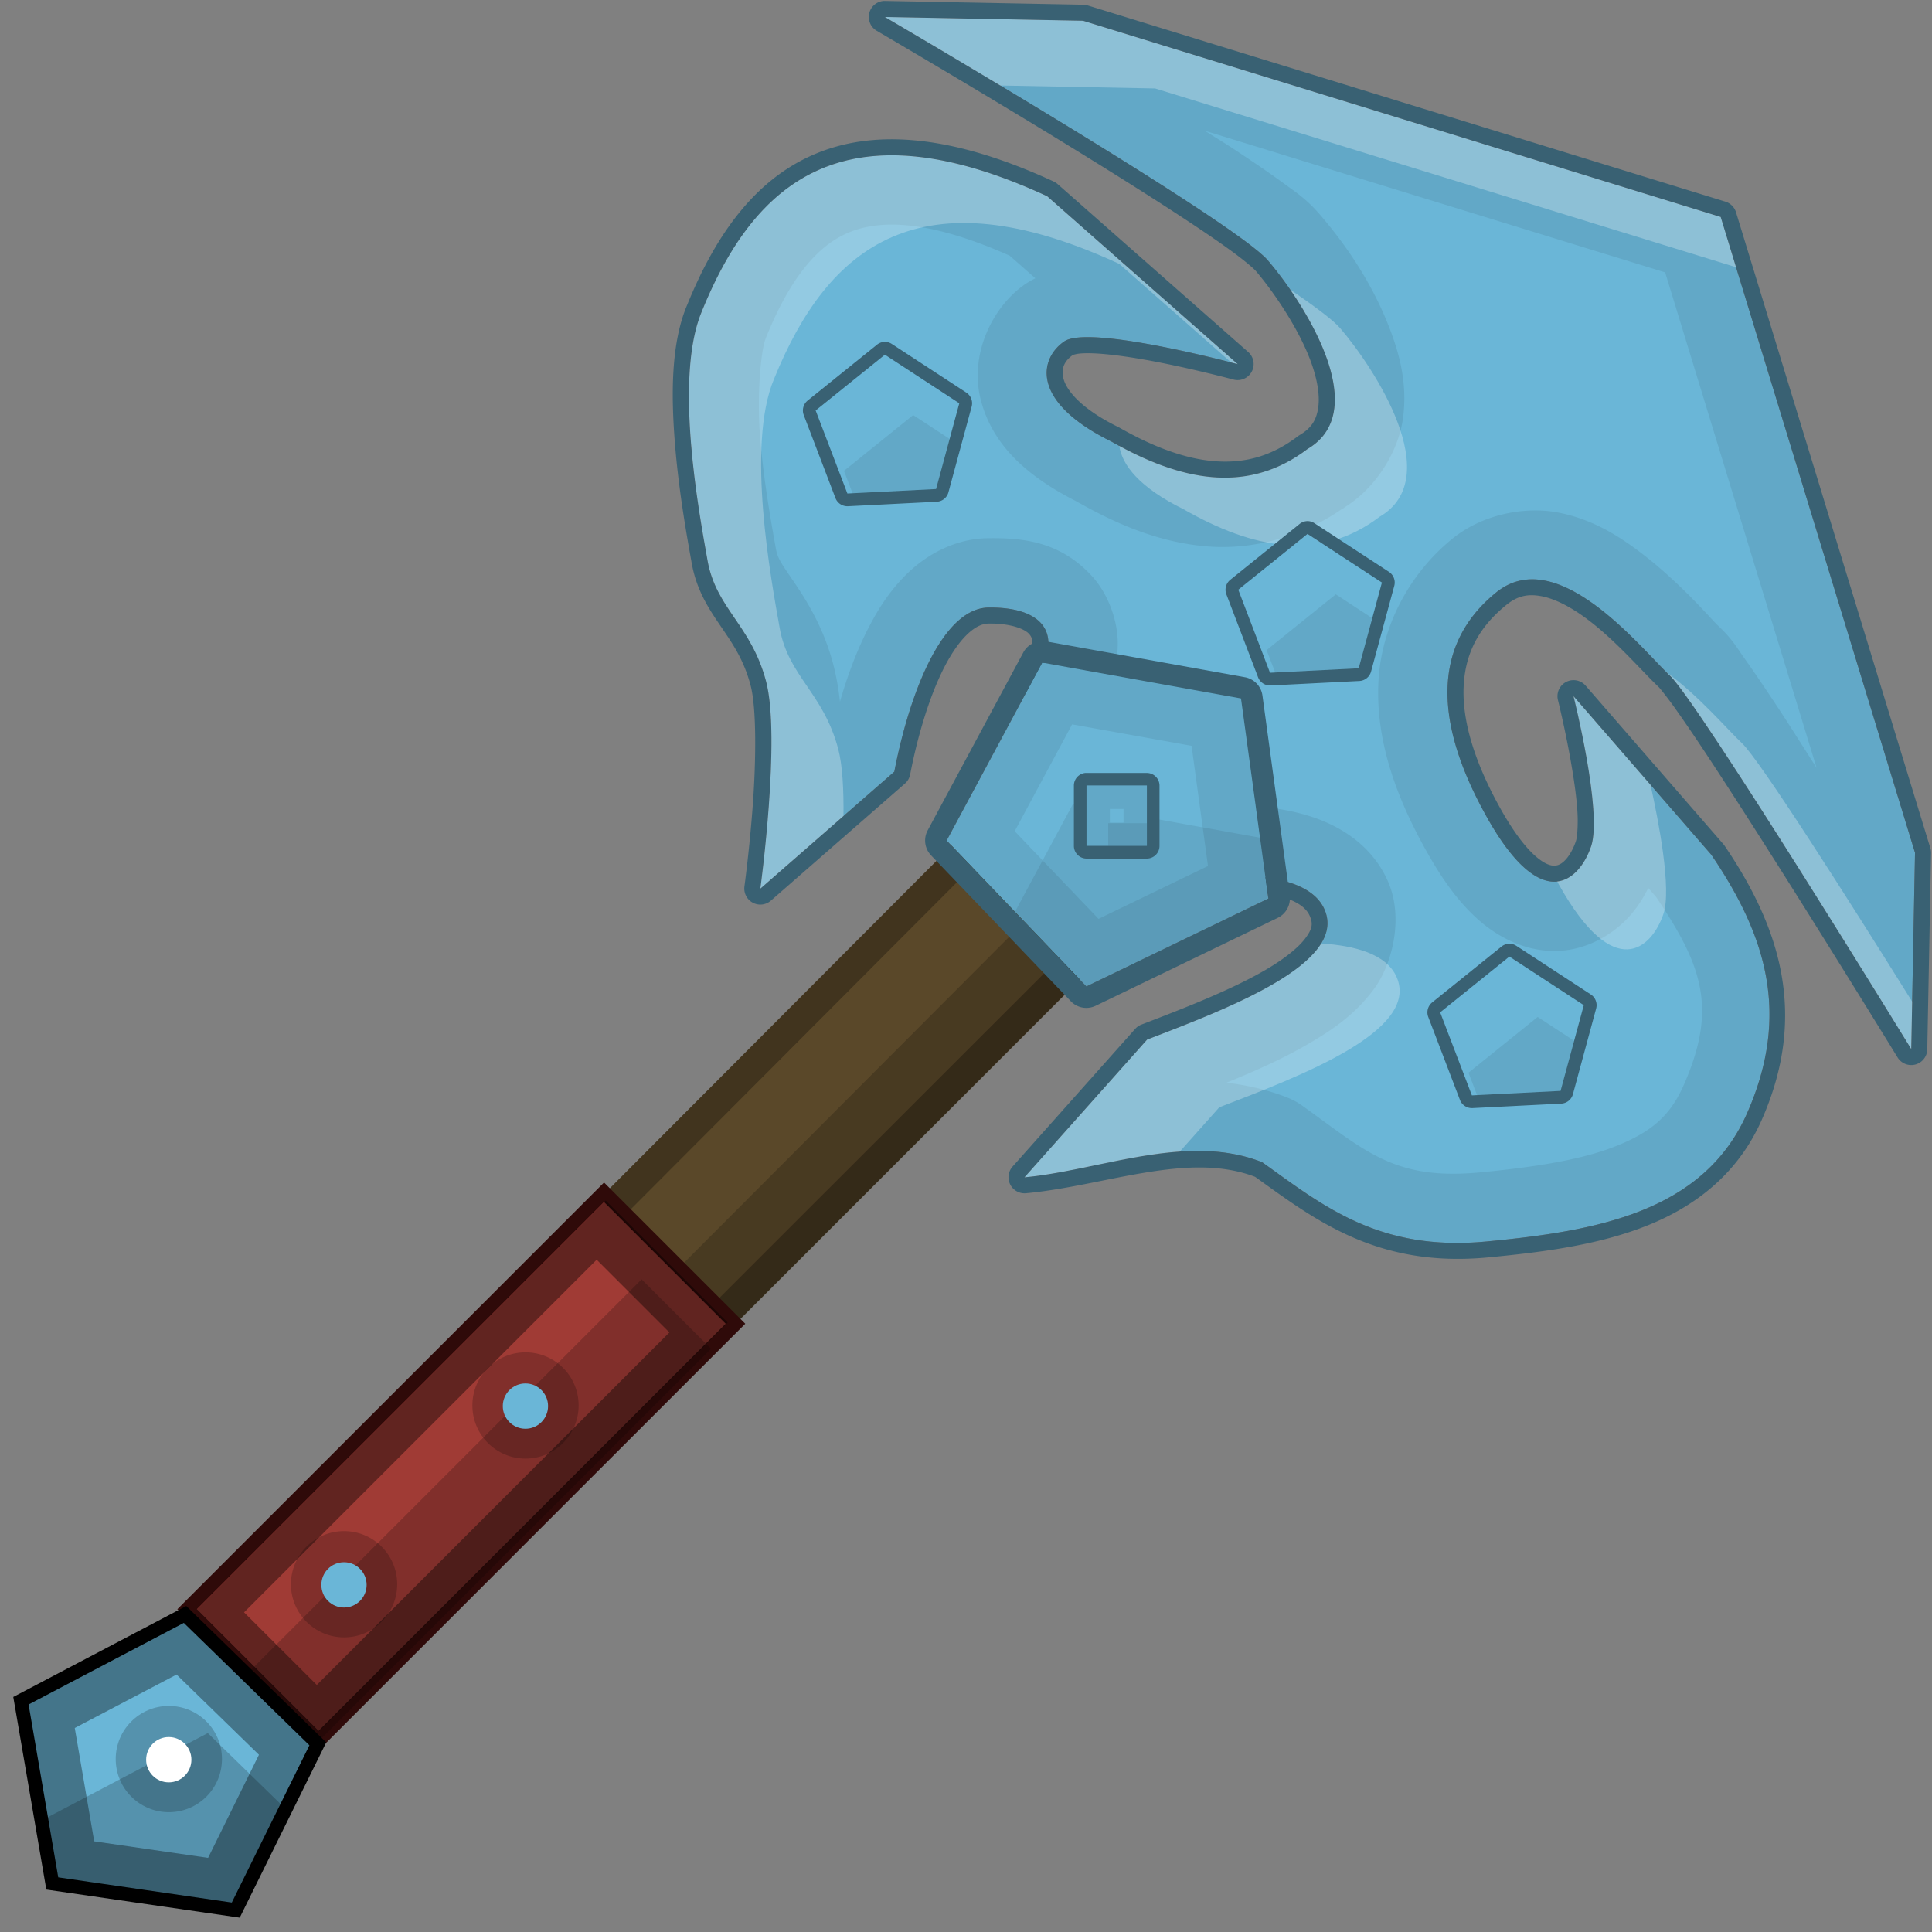 <?xml version="1.0" encoding="UTF-8" standalone="no"?>
<!-- Created with Inkscape (http://www.inkscape.org/) -->

<svg
   xmlns:dc="http://purl.org/dc/elements/1.1/"
   xmlns:cc="http://creativecommons.org/ns#"
   xmlns:rdf="http://www.w3.org/1999/02/22-rdf-syntax-ns#"
   xmlns:svg="http://www.w3.org/2000/svg"
   xmlns="http://www.w3.org/2000/svg"
   xmlns:sodipodi="http://sodipodi.sourceforge.net/DTD/sodipodi-0.dtd"
   xmlns:inkscape="http://www.inkscape.org/namespaces/inkscape"
   width="512"
   height="512"
   id="svg2"
   version="1.1"
   inkscape:version="0.48.4 r9939"
   sodipodi:docname="OsmiumPaxel.svg">
  <rect width="100%" height="100%" fill="#808080" stroke="none"/>
  <defs
     id="defs4" />
  <sodipodi:namedview
     id="base"
     pagecolor="#ffffff"
     bordercolor="#666666"
     borderopacity="1.0"
     inkscape:pageopacity="0.0"
     inkscape:pageshadow="2"
     inkscape:zoom="1.4142136"
     inkscape:cx="212.92952"
     inkscape:cy="210.76397"
     inkscape:document-units="px"
     inkscape:current-layer="g3042"
     showgrid="false"
     fit-margin-top="0"
     fit-margin-left="0"
     fit-margin-right="0"
     fit-margin-bottom="0"
     inkscape:window-width="1301"
     inkscape:window-height="744"
     inkscape:window-x="65"
     inkscape:window-y="24"
     inkscape:window-maximized="1">
    <inkscape:grid
       type="xygrid"
       id="grid3096"
       empspacing="8"
       visible="true"
       enabled="true"
       snapvisiblegridlinesonly="true" />
  </sodipodi:namedview>
  <g
     inkscape:label="Layer 1"
     inkscape:groupmode="layer"
     id="layer1"
     transform="translate(-236,-121.505)">
    <g
       id="g4000"
       transform="translate(-33.019,0)">
      <path
         sodipodi:nodetypes="ccccc"
         transform="translate(236,121.505)"
         inkscape:connector-curvature="0"
         id="path3034"
         d="M 368.571,140.572 60.714,449.143 95.383,483.342 402.815,175.982 z"
         style="fill:#5a4829;fill-opacity:1;stroke:none" />
      <path
         id="path3034-6"
         transform="translate(236,121.505)"
         d="M 368.563,140.563 60.719,449.156 95.375,483.344 402.813,175.969 z m -0.094,11.188 23.312,24.156 L 95.312,472.281 71.844,449.125 z"
         style="fill:#000000;fill-opacity:0.275;stroke:none"
         inkscape:connector-curvature="0"
         sodipodi:nodetypes="cccccccccc" />
      <path
         id="path3034-2"
         transform="translate(236,121.505)"
         d="M 387.75,160.781 80.531,468.719 95.375,483.344 402.625,176.156 z"
         style="fill:#000000;fill-opacity:0.196;stroke:none"
         inkscape:connector-curvature="0"
         sodipodi:nodetypes="ccccc" />
    </g>
    <g
       transform="translate(53.944,-88.334)"
       id="g3042">
      <rect
         transform="matrix(0.707,-0.707,0.707,0.707,0,0)"
         y="613.815"
         x="-286.186"
         height="49.279"
         width="156.291"
         id="rect3879-0"
         style="color:#000000;fill:#a03b35;fill-opacity:1;fill-rule:nonzero;stroke:#2f0a09;stroke-width:3.662;stroke-opacity:1;marker:none;visibility:visible;display:inline;overflow:visible;enable-background:accumulate" />
      <path
         inkscape:connector-curvature="0"
         id="rect3879-0-0"
         d="m 342.584,527.998 -108.401,108.401 32.317,32.317 108.401,-108.401 -32.317,-32.317 z m -2.406,15.681 19.275,19.275 -93.445,93.416 -19.275,-19.246 93.445,-93.445 z"
         style="color:#000000;fill:#000000;fill-opacity:0.392;fill-rule:nonzero;stroke:none;stroke-width:3.662;marker:none;visibility:visible;display:inline;overflow:visible;enable-background:accumulate" />
      <path
         inkscape:connector-curvature="0"
         transform="translate(141.714,232.934)"
         id="rect3879-0-3"
         d="M 210.375,315.938 106.406,419.906 124.812,438.312 228.781,334.344 210.375,315.938 z"
         style="color:#000000;fill:#000000;fill-opacity:0.196;fill-rule:nonzero;stroke:none;stroke-width:3.662;marker:none;visibility:visible;display:inline;overflow:visible;enable-background:accumulate" />
      <g
         transform="translate(166.072,38.571)"
         id="g3842">
        <path
           sodipodi:type="star"
           style="color:#000000;fill:#6ab6d7;fill-opacity:1;fill-rule:nonzero;stroke:#000000;stroke-width:4;stroke-miterlimit:4;stroke-opacity:1;stroke-dasharray:none;marker:none;visibility:visible;display:inline;overflow:visible;enable-background:accumulate"
           id="path2997-8"
           sodipodi:sides="5"
           sodipodi:cx="82.327431"
           sodipodi:cy="447.09769"
           sodipodi:r1="45.678699"
           sodipodi:r2="39.67952"
           sodipodi:arg1="-1.4265537"
           sodipodi:arg2="-0.79823514"
           inkscape:flatsided="true"
           inkscape:rounded="0"
           inkscape:randomized="0"
           d="m 88.893,401.893 38.455,37.48 -23.762,48.155 -53.141,-7.719 -9.08,-52.925 z"
           transform="matrix(0.915,0,0,0.915,-16.316,231.378)"
           inkscape:transform-center-x="1.1317962"
           inkscape:transform-center-y="-0.87702664" />
        <path
           inkscape:connector-curvature="0"
           style="color:#000000;fill:#000000;fill-opacity:0.357;fill-rule:nonzero;stroke:none;stroke-width:4;marker:none;visibility:visible;display:inline;overflow:visible;enable-background:accumulate"
           d="m 65.065,599.308 -43.514,22.887 8.325,48.434 48.635,7.066 21.771,-44.086 -35.217,-34.302 z m -2.289,15.735 21.828,21.256 -13.475,27.321 -30.182,-4.377 -5.15,-30.039 26.978,-14.161 z"
           id="path2997-8-46" />
        <path
           inkscape:connector-curvature="0"
           id="path2997-8-7"
           d="m 71.049,630.55 -43.5,22.875 2.969,17.312 48,6.969 13.281,-26.938 -20.75,-20.219 z"
           style="color:#000000;fill:#000000;fill-opacity:0.196;fill-rule:nonzero;stroke:none;stroke-width:4;marker:none;visibility:visible;display:inline;overflow:visible;enable-background:accumulate" />
      </g>
      <path
         transform="matrix(0.861,0,0,0.861,150.969,295.026)"
         d="m 104.425,442.489 c 0,9.031 -7.321,16.352 -16.352,16.352 -9.031,0 -16.352,-7.321 -16.352,-16.352 0,-9.031 7.321,-16.352 16.352,-16.352 9.031,0 16.352,7.321 16.352,16.352 z"
         sodipodi:ry="16.351845"
         sodipodi:rx="16.351845"
         sodipodi:cy="442.48889"
         sodipodi:cx="88.072678"
         id="path3849"
         style="color:#000000;fill:#000000;fill-opacity:0.196;fill-rule:nonzero;stroke:none;stroke-width:4;marker:none;visibility:visible;display:inline;overflow:visible;enable-background:accumulate"
         sodipodi:type="arc" />
      <path
         transform="matrix(0.988,0,0,0.985,142.271,240.261)"
         d="m 91.607,442.558 c 0,3.365 -2.718,6.094 -6.071,6.094 -3.353,0 -6.071,-2.728 -6.071,-6.094 0,-3.365 2.718,-6.094 6.071,-6.094 3.353,0 6.071,2.728 6.071,6.094 z"
         sodipodi:ry="6.09375"
         sodipodi:rx="6.0714288"
         sodipodi:cy="442.55804"
         sodipodi:cx="85.535713"
         id="path3847"
         style="color:#000000;fill:#ffffff;fill-opacity:1;fill-rule:nonzero;stroke:none;stroke-width:4;marker:none;visibility:visible;display:inline;overflow:visible;enable-background:accumulate"
         sodipodi:type="arc" />
      <path
         transform="matrix(0.861,0,0,0.861,197.405,248.691)"
         d="m 104.425,442.489 c 0,9.031 -7.321,16.352 -16.352,16.352 -9.031,0 -16.352,-7.321 -16.352,-16.352 0,-9.031 7.321,-16.352 16.352,-16.352 9.031,0 16.352,7.321 16.352,16.352 z"
         sodipodi:ry="16.351845"
         sodipodi:rx="16.351845"
         sodipodi:cy="442.48889"
         sodipodi:cx="88.072678"
         id="path3849-7"
         style="color:#000000;fill:#000000;fill-opacity:0.196;fill-rule:nonzero;stroke:none;stroke-width:4;marker:none;visibility:visible;display:inline;overflow:visible;enable-background:accumulate"
         sodipodi:type="arc" />
      <path
         transform="matrix(0.988,0,0,0.985,188.707,193.926)"
         d="m 91.607,442.558 c 0,3.365 -2.718,6.094 -6.071,6.094 -3.353,0 -6.071,-2.728 -6.071,-6.094 0,-3.365 2.718,-6.094 6.071,-6.094 3.353,0 6.071,2.728 6.071,6.094 z"
         sodipodi:ry="6.09375"
         sodipodi:rx="6.0714288"
         sodipodi:cy="442.55804"
         sodipodi:cx="85.535713"
         id="path3847-1"
         style="color:#000000;fill:#6ab6d7;fill-opacity:1;fill-rule:nonzero;stroke:none;stroke-width:4;marker:none;visibility:visible;display:inline;overflow:visible;enable-background:accumulate"
         sodipodi:type="arc" />
      <path
         transform="matrix(0.861,0,0,0.861,245.488,201.314)"
         d="m 104.425,442.489 c 0,9.031 -7.321,16.352 -16.352,16.352 -9.031,0 -16.352,-7.321 -16.352,-16.352 0,-9.031 7.321,-16.352 16.352,-16.352 9.031,0 16.352,7.321 16.352,16.352 z"
         sodipodi:ry="16.351845"
         sodipodi:rx="16.351845"
         sodipodi:cy="442.48889"
         sodipodi:cx="88.072678"
         id="path3849-77"
         style="color:#000000;fill:#000000;fill-opacity:0.196;fill-rule:nonzero;stroke:none;stroke-width:4;marker:none;visibility:visible;display:inline;overflow:visible;enable-background:accumulate"
         sodipodi:type="arc" />
      <path
         transform="matrix(0.988,0,0,0.985,236.79,146.55)"
         d="m 91.607,442.558 c 0,3.365 -2.718,6.094 -6.071,6.094 -3.353,0 -6.071,-2.728 -6.071,-6.094 0,-3.365 2.718,-6.094 6.071,-6.094 3.353,0 6.071,2.728 6.071,6.094 z"
         sodipodi:ry="6.09375"
         sodipodi:rx="6.0714288"
         sodipodi:cy="442.55804"
         sodipodi:cx="85.535713"
         id="path3847-6"
         style="color:#000000;fill:#6ab6d7;fill-opacity:1;fill-rule:nonzero;stroke:none;stroke-width:4;marker:none;visibility:visible;display:inline;overflow:visible;enable-background:accumulate"
         sodipodi:type="arc" />
    </g>
    <path
       style="fill:#6ab6d7;fill-opacity:1;stroke:none"
       d="m 564,218.005 -50.5,-44.5 c -52.766,-24.383 -77.196,-4.799 -91.5,30.5 -7.436,17.598 -0.769,53.21 1.5,66 2.269,12.79 11.537,17.103 15.5,32 3.963,14.897 -1.5,55 -1.5,55 l 35.5,-31 c 3.963,-20.59 12.676,-43.353 25,-43.5 12.324,-0.147 19.944,5.145 13.5,17.5 l 4.5,27.5 27.5,27.5 c 0,0 37.283,-6.718 43.5,7.5 6.217,14.218 -25.429,26.215 -47,34.5 l -32.5,36.5 c 20,-1.861 43,-11.918 63,-4 16.153,11.563 30.993,23.724 59.5,21 28.507,-2.724 57.35,-7.568 69,-34 11.65,-26.432 4.89,-47.333 -9.5,-68.5 l -36.5,-42 c 0,0 7.753,30.761 4.672,39.798 -3.081,9.037 -12.953,18.479 -27.672,-7.798 -14.719,-26.277 -13.769,-46.318 2.5,-59.5 16.269,-13.182 38.362,14.827 46,22 7.638,7.173 64,99 64,99 l 1,-52 -51.5,-168.5 -169,-52 -52.5,-1 c 0,0 92.495,54.017 101.5,64.5 9.005,10.483 28.218,39.62 10.5,50 -15.841,12.022 -33.501,8.572 -52,-2 -21.406,-10.522 -19.126,-21.905 -12.5,-26.5 6.626,-4.595 46,6 46,6 z"
       id="path3029"
       inkscape:connector-curvature="0"
       sodipodi:nodetypes="ccczzcczccczccczzcczzzzccccczcczc" />
    <path
       style="fill:#396173;fill-opacity:1;stroke:none"
       d="M 234.156 0.25 A 4.252 4.252 0 0 0 232.344 8.156 C 232.344 8.156 255.452 21.651 279.656 36.438 C 291.758 43.831 304.133 51.571 314 58.062 C 318.933 61.308 323.234 64.244 326.531 66.656 C 329.829 69.068 332.24 71.151 332.781 71.781 C 336.989 76.68 343.862 86.423 347.281 95.531 C 348.991 100.085 349.793 104.441 349.375 107.75 C 348.957 111.059 347.736 113.357 344.344 115.344 A 4.252 4.252 0 0 0 343.938 115.625 C 336.779 121.058 329.649 122.829 321.844 122.219 C 314.039 121.608 305.541 118.408 296.625 113.312 A 4.252 4.252 0 0 0 296.375 113.188 C 286.27 108.221 282.641 103.362 281.844 100.406 C 281.054 97.478 282.262 95.517 284.375 94.031 C 284.34 94.091 285.068 93.791 286.25 93.688 C 287.601 93.569 289.49 93.587 291.656 93.75 C 295.989 94.075 301.444 94.918 306.688 95.938 C 317.174 97.976 326.906 100.594 326.906 100.594 A 4.252 4.252 0 0 0 330.812 93.312 L 280.312 48.812 A 4.252 4.252 0 0 0 279.281 48.125 C 252.278 35.647 231.56 34.085 215.625 40.969 C 199.71 47.844 189.457 62.697 182.094 80.844 C 182.085 80.866 182.071 80.884 182.062 80.906 C 177.793 91.066 177.834 104.702 178.875 117.656 C 179.918 130.637 182.185 142.892 183.312 149.25 C 184.606 156.545 187.99 161.543 191.094 166.094 C 194.197 170.644 197.11 174.842 198.906 181.594 C 200.519 187.657 200.359 201.543 199.5 213.281 C 198.641 225.02 197.281 234.938 197.281 234.938 A 4.252 4.252 0 0 0 204.281 238.688 L 239.781 207.688 A 4.252 4.252 0 0 0 241.188 205.312 C 243.114 195.3 246.231 184.715 250.156 177 C 252.119 173.143 254.284 170.045 256.375 168.062 C 258.466 166.08 260.284 165.271 262.062 165.25 C 267.605 165.184 271.397 166.578 272.656 167.938 C 273.286 168.617 273.593 169.231 273.594 170.531 C 273.594 171.831 273.113 173.858 271.719 176.531 A 4.252 4.252 0 0 0 271.312 179.188 L 275.812 206.688 A 4.252 4.252 0 0 0 277 209 L 304.5 236.5 A 4.252 4.252 0 0 0 308.25 237.688 C 308.25 237.688 317.274 236.063 326.875 236.156 C 331.676 236.203 336.591 236.709 340.312 237.875 C 344.034 239.041 346.214 240.706 347.094 242.719 C 348.03 244.859 347.754 246.213 345.906 248.688 C 344.058 251.162 340.408 254.058 335.75 256.812 C 326.433 262.321 313.263 267.386 302.469 271.531 A 4.252 4.252 0 0 0 300.812 272.688 L 268.312 309.188 A 4.252 4.252 0 0 0 271.906 316.219 C 292.893 314.266 314.861 305.047 332.625 311.875 C 348.456 323.235 364.925 336.036 394.406 333.219 C 408.762 331.847 423.437 329.98 436.375 324.844 C 449.313 319.708 460.598 311.032 466.906 296.719 C 479.135 268.975 471.805 245.856 457.031 224.125 A 4.252 4.252 0 0 0 456.719 223.719 L 420.219 181.719 A 4.252 4.252 0 0 0 412.875 185.531 C 412.875 185.531 414.763 193.106 416.281 201.75 C 417.04 206.072 417.724 210.642 418 214.562 C 418.276 218.483 417.982 221.891 417.625 222.938 C 417.005 224.755 416.027 226.588 414.969 227.75 C 413.911 228.912 412.995 229.363 412 229.406 C 411.005 229.449 409.405 229.068 406.906 226.875 C 404.408 224.682 401.247 220.736 397.719 214.438 C 390.604 201.735 387.492 190.853 387.875 182.031 C 388.258 173.21 391.84 166.265 399.188 160.312 C 402.317 157.777 405.132 157.335 408.656 158.031 C 412.181 158.727 416.254 160.869 420.219 163.781 C 428.149 169.605 435.253 178.017 439.594 182.094 C 439.85 182.334 441.744 184.651 443.969 187.781 C 446.193 190.912 449.024 195.058 452.188 199.844 C 458.515 209.415 466.267 221.556 473.781 233.469 C 488.809 257.294 502.875 280.219 502.875 280.219 A 4.252 4.252 0 0 0 510.75 278.094 L 511.75 226.094 A 4.252 4.252 0 0 0 511.562 224.75 L 460.062 56.25 A 4.252 4.252 0 0 0 457.25 53.438 L 288.25 1.438 A 4.252 4.252 0 0 0 287.094 1.25 L 234.594 0.25 A 4.252 4.252 0 0 0 234.156 0.25 z M 234.5 4.5 L 287 5.5 L 456 57.5 L 507.5 226 L 506.5 278 C 506.5 278 450.138 186.173 442.5 179 C 434.862 171.827 412.769 143.818 396.5 157 C 380.231 170.182 379.281 190.223 394 216.5 C 408.719 242.777 418.575 233.349 421.656 224.312 C 424.738 215.276 417 184.5 417 184.5 L 453.5 226.5 C 467.89 247.667 474.65 268.568 463 295 C 451.35 321.432 422.507 326.276 394 329 C 365.493 331.724 350.653 319.563 334.5 308 C 314.5 300.082 291.5 310.139 271.5 312 L 304 275.5 C 325.571 267.215 357.217 255.218 351 241 C 344.783 226.782 307.5 233.5 307.5 233.5 L 280 206 L 275.5 178.5 C 281.944 166.145 274.324 160.853 262 161 C 249.676 161.147 240.963 183.91 237 204.5 L 201.5 235.5 C 201.5 235.5 206.963 195.397 203 180.5 C 199.037 165.603 189.769 161.29 187.5 148.5 C 185.231 135.71 178.564 100.098 186 82.5 C 200.304 47.201 224.734 27.617 277.5 52 L 328 96.5 C 328 96.5 288.626 85.905 282 90.5 C 275.374 95.094 273.094 106.478 294.5 117 C 312.999 127.572 330.659 131.022 346.5 119 C 364.218 108.62 345.005 79.483 336 69 C 326.995 58.517 234.5 4.5 234.5 4.5 z "
       transform="translate(236,121.505)"
       id="path3099" />
    <path
       style="fill:#000000;fill-opacity:0.078;stroke:none"
       d="M 234.5 4.5 C 234.5 4.5 326.995 58.517 336 69 C 345.005 79.483 364.218 108.62 346.5 119 C 330.659 131.022 312.999 127.572 294.5 117 C 273.094 106.478 275.374 95.094 282 90.5 C 288.626 85.905 328 96.5 328 96.5 L 277.5 52 C 224.734 27.617 200.304 47.201 186 82.5 C 178.564 100.098 185.231 135.71 187.5 148.5 C 189.769 161.29 199.037 165.603 203 180.5 C 206.963 195.397 201.5 235.5 201.5 235.5 L 237 204.5 C 240.963 183.91 249.676 161.147 262 161 C 274.324 160.853 281.944 166.145 275.5 178.5 L 280 206 L 307.5 233.5 C 307.5 233.5 344.783 226.782 351 241 C 357.217 255.218 325.571 267.215 304 275.5 L 271.5 312 C 291.5 310.139 314.5 300.082 334.5 308 C 350.653 319.563 365.493 331.724 394 329 C 422.507 326.276 451.35 321.432 463 295 C 474.65 268.568 467.89 247.667 453.5 226.5 L 417 184.5 C 417 184.5 424.738 215.276 421.656 224.312 C 418.575 233.349 408.719 242.777 394 216.5 C 379.281 190.223 380.231 170.182 396.5 157 C 412.769 143.818 434.862 171.827 442.5 179 C 450.138 186.173 506.5 278 506.5 278 L 507.5 226 L 456 57.5 L 287 5.5 L 234.5 4.5 z M 319.312 34.656 L 441.281 72.188 L 481.406 203.469 C 477.907 198.019 474.137 191.995 471.062 187.344 C 467.817 182.435 464.915 178.142 462.438 174.656 C 459.96 171.17 459.069 169.328 455.094 165.594 C 453.53 164.126 444.652 153.661 433.625 145.562 C 428.112 141.513 421.633 137.542 413.031 135.844 C 404.43 134.145 393.06 136.138 384.938 142.719 C 373.399 152.068 365.923 166.241 365.281 181.031 C 364.64 195.822 369.553 210.445 377.969 225.469 C 382.305 233.21 386.576 239.173 391.969 243.906 C 397.361 248.639 404.791 252.352 412.969 252 C 421.147 251.648 427.812 247.227 431.688 242.969 C 433.999 240.429 435.544 237.876 436.812 235.344 L 438.844 237.656 C 451.128 255.879 455.198 267.152 446.188 287.594 C 442.453 296.066 437.205 300.171 428.031 303.812 C 418.858 307.454 406.061 309.368 392.25 310.688 C 369.501 312.861 361.968 305.074 345.188 293.062 A 18.382 18.382 0 0 0 341.281 290.906 C 335.761 288.721 330.371 287.595 325.094 286.906 C 332.5 283.882 340.127 280.542 347.281 276.312 C 353.308 272.749 359.087 268.84 364.031 262.219 C 368.976 255.597 372.071 243.293 367.844 233.625 C 363.375 223.405 354.235 218.529 347.062 216.281 C 339.89 214.033 333.216 213.591 327.094 213.531 C 322.272 213.485 317.923 213.799 314.156 214.156 L 297.156 197.156 L 294.438 180.562 C 295.475 177.448 296.22 174.179 296.219 170.531 C 296.217 164.275 293.585 157.207 289.281 152.562 C 280.674 143.274 270.619 142.519 261.781 142.625 C 253.069 142.729 245.678 147.012 240.812 151.625 C 235.947 156.238 232.701 161.38 229.969 166.75 C 226.869 172.842 224.512 179.346 222.594 185.938 C 222.233 182.575 221.655 179.183 220.75 175.781 C 217.967 165.318 212.875 157.834 209.812 153.344 C 206.75 148.854 206.038 147.788 205.594 145.281 C 204.431 138.726 202.362 127.34 201.438 115.844 C 200.513 104.348 201.716 92.546 202.938 89.656 A 18.382 18.382 0 0 0 203.031 89.406 C 209.26 74.036 216.372 65.315 224.625 61.75 C 232.606 58.302 245.304 57.875 267.562 67.75 L 274.375 73.75 C 273.465 74.231 272.556 74.695 271.531 75.406 C 263.188 81.191 256.647 93.882 260 106.312 C 263.263 118.408 272.661 126.491 285.406 132.938 L 285.375 132.969 C 285.712 133.161 286.068 133.31 286.406 133.5 C 296.802 139.331 307.85 143.857 320.062 144.812 C 332.004 145.747 344.887 142.384 355.75 134.812 L 355.781 134.844 C 356.098 134.658 356.378 134.416 356.688 134.219 C 356.986 134.002 357.33 133.88 357.625 133.656 L 357.594 133.625 C 365.491 128.15 370.802 118.846 371.844 110.594 C 372.964 101.716 370.962 94.204 368.469 87.562 C 363.482 74.28 355.715 63.757 349.938 57.031 C 346.287 52.781 343.702 51.151 339.906 48.375 C 336.11 45.599 331.56 42.526 326.438 39.156 C 324.349 37.782 321.569 36.107 319.312 34.656 z "
       transform="translate(236,121.505)"
       id="path3029-1" />
    <path
       style="fill:#ffffff;fill-opacity:0.275;stroke:none"
       d="M 234.5 4.5 C 234.5 4.5 247.956 12.377 265.062 22.656 L 306.125 23.438 L 460.062 70.812 L 456 57.5 L 287 5.5 L 234.5 4.5 z M 235.781 41.156 C 210.458 41.388 195.834 58.232 186 82.5 C 178.564 100.098 185.231 135.71 187.5 148.5 C 189.769 161.29 199.037 165.603 203 180.5 C 206.963 195.397 201.5 235.5 201.5 235.5 L 223.531 216.25 C 223.607 209.261 223.278 202.77 222.125 198.438 C 218.162 183.54 208.894 179.228 206.625 166.438 C 204.356 153.647 197.689 118.036 205.125 100.438 C 219.429 65.139 243.859 45.554 296.625 69.938 L 326.281 96.062 C 327.371 96.343 328 96.5 328 96.5 L 277.5 52 C 261.011 44.38 247.292 41.051 235.781 41.156 z M 341.938 76.75 C 350.995 89.889 360.85 110.593 346.5 119 C 331.265 130.563 314.354 127.789 296.625 118.156 C 297.327 123.174 301.918 129.183 313.625 134.938 C 332.124 145.51 349.784 148.959 365.625 136.938 C 383.343 126.558 364.13 97.421 355.125 86.938 C 353.396 84.924 348.578 81.283 341.938 76.75 z M 441.594 178.125 C 441.898 178.427 442.231 178.747 442.5 179 C 450.138 186.173 506.5 278 506.5 278 L 506.75 265.438 C 489.62 238.005 466.341 201.366 461.625 196.938 C 457.766 193.313 450.218 184.387 441.594 178.125 z M 281.125 178.938 C 279.267 178.96 277.503 179.503 275.812 180.469 L 280 206 L 307.5 233.5 C 307.5 233.5 308.096 233.414 308.531 233.344 L 299.125 223.938 L 294.625 196.438 C 301.069 184.083 293.449 178.79 281.125 178.938 z M 417 184.5 C 417 184.5 424.738 215.276 421.656 224.312 C 420.171 228.669 417.112 233.097 412.688 233.594 C 412.842 233.874 412.967 234.156 413.125 234.438 C 427.844 260.715 437.731 251.287 440.812 242.25 C 443.078 235.606 439.467 217.271 437.406 208 L 417 184.5 z M 350.156 250.031 C 343.845 260.315 320.841 269.032 304 275.5 L 271.5 312 C 284.498 310.79 298.771 306.137 312.656 305.188 L 323.125 293.438 C 344.696 285.153 376.342 273.156 370.125 258.938 C 367.437 252.79 358.935 250.586 350.156 250.031 z "
       transform="translate(236,121.505)"
       id="path3029-9" />
    <path
       sodipodi:type="star"
       style="color:#000000;fill:#6ab6d7;fill-opacity:1;fill-rule:nonzero;stroke:none;stroke-width:4;marker:none;visibility:visible;display:inline;overflow:visible;enable-background:accumulate"
       id="path3883"
       sodipodi:sides="5"
       sodipodi:cx="969.44342"
       sodipodi:cy="174.00296"
       sodipodi:r1="45.541191"
       sodipodi:r2="36.843597"
       sodipodi:arg1="-2.0205559"
       sodipodi:arg2="-1.3922374"
       inkscape:flatsided="true"
       inkscape:rounded="0"
       inkscape:randomized="0"
       d="m 949.644,132.991 52.686,9.509 7.237,53.045 -48.213,23.275 -37.035,-38.661 z"
       transform="translate(-437.443,164.099)"
       inkscape:transform-center-x="2.4995282"
       inkscape:transform-center-y="1.9024612" />
    <path
       style="color:#000000;fill:#396173;fill-opacity:1;fill-rule:nonzero;stroke:none;stroke-width:4;marker:none;visibility:visible;display:inline;overflow:visible;enable-background:accumulate"
       d="m 512.092,291.412 a 5.701,5.701 0 0 0 -4.906,3 l -25.344,47.156 a 5.701,5.701 0 0 0 0.906,6.625 l 37.031,38.656 a 5.701,5.701 0 0 0 6.594,1.188 l 48.219,-23.281 a 5.701,5.701 0 0 0 3.188,-5.906 l -7.219,-53.031 a 5.701,5.701 0 0 0 -4.656,-4.844 l -52.688,-9.5 a 5.701,5.701 0 0 0 -1.125,-0.062 z m 0.125,5.688 52.656,9.5 7.25,53.031 -48.219,23.281 -37.031,-38.656 25.344,-47.156 z"
       id="path3910"
       inkscape:connector-curvature="0" />
    <path
       style="color:#000000;fill:#000000;fill-opacity:0.078;fill-rule:nonzero;stroke:none;stroke-width:4;marker:none;visibility:visible;display:inline;overflow:visible;enable-background:accumulate"
       d="m 512.217,297.099 -25.344,47.156 37.031,38.656 48.219,-23.281 -7.25,-53.031 -52.656,-9.5 z m 7.906,16.375 31.656,5.688 4.344,31.844 -29,14 -22.219,-23.219 15.219,-28.312 z"
       id="path3883-9"
       inkscape:connector-curvature="0" />
    <path
       style="color:#000000;fill:#000000;fill-opacity:0.078;fill-rule:nonzero;stroke:none;stroke-width:4;marker:none;visibility:visible;display:inline;overflow:visible;enable-background:accumulate"
       d="m 520.342,334.568 -15.375,28.594 18.938,19.75 48.219,-23.281 -2.219,-16.125 -49.562,-8.938 z"
       id="path3883-2"
       inkscape:connector-curvature="0" />
    <rect
       style="color:#000000;fill:#6ab6d7;fill-opacity:1;fill-rule:nonzero;stroke:none;stroke-width:4;marker:none;visibility:visible;display:inline;overflow:visible;enable-background:accumulate"
       id="rect4028"
       width="16"
       height="16"
       x="523.935"
       y="329.673" />
    <path
       style="color:#000000;fill:#396173;fill-opacity:1;fill-rule:nonzero;stroke:none;stroke-width:4;marker:none;visibility:visible;display:inline;overflow:visible;enable-background:accumulate"
       d="m 523.592,326.349 a 3.359,3.359 0 0 0 -3,3.344 l 0,16 a 3.359,3.359 0 0 0 3.344,3.344 l 16,0 a 3.359,3.359 0 0 0 3.344,-3.344 l 0,-16 a 3.359,3.359 0 0 0 -3.344,-3.344 l -16,0 a 3.359,3.359 0 0 0 -0.344,0 z m 0.344,3.312 16,0 0,16 -16,0 0,-16 z"
       id="path4048"
       inkscape:connector-curvature="0" />
    <path
       style="color:#000000;fill:#000000;fill-opacity:0.078;fill-rule:nonzero;stroke:none;stroke-width:4;marker:none;visibility:visible;display:inline;overflow:visible;enable-background:accumulate"
       d="m 523.935,329.662 0,16 16,0 0,-16 -16,0 z m 6.188,6.219 3.625,0 0,3.625 -3.625,0 0,-3.625 z"
       id="rect4028-4"
       inkscape:connector-curvature="0" />
    <path
       style="color:#000000;fill:#000000;fill-opacity:0.078;fill-rule:nonzero;stroke:none;stroke-width:4;marker:none;visibility:visible;display:inline;overflow:visible;enable-background:accumulate"
       d="m 529.685,339.662 0,6 10.25,0 0,-6 -10.25,0 z"
       id="rect4028-6"
       inkscape:connector-curvature="0" />
    <path
       sodipodi:type="star"
       style="color:#000000;fill:#6ab6d7;fill-opacity:1;fill-rule:nonzero;stroke:none;stroke-width:4;marker:none;visibility:visible;display:inline;overflow:visible;enable-background:accumulate"
       id="path3946"
       sodipodi:sides="5"
       sodipodi:cx="947.5"
       sodipodi:cy="161.5"
       sodipodi:r1="20.024984"
       sodipodi:r2="16.200554"
       sodipodi:arg1="-1.6207547"
       sodipodi:arg2="-0.99243619"
       inkscape:flatsided="true"
       inkscape:rounded="0"
       inkscape:randomized="0"
       d="m 946.5,141.5 19.712,12.869 -6.147,22.724 -23.511,1.176 -8.383,-21.997 z"
       transform="translate(-364,121.505)"
       inkscape:transform-center-x="0.30901699"
       inkscape:transform-center-y="-1.6159374" />
    <path
       style="color:#000000;fill:#396173;fill-opacity:1;fill-rule:nonzero;stroke:none;stroke-width:4;marker:none;visibility:visible;display:inline;overflow:visible;enable-background:accumulate"
       d="m 582.407,259.599 a 3.391,3.391 0 0 0 -0.312,0.031 3.391,3.391 0 0 0 -1.719,0.75 l -18.344,14.781 a 3.391,3.391 0 0 0 -1.031,3.844 l 8.406,22 a 3.391,3.391 0 0 0 3.312,2.156 l 23.5,-1.188 a 3.391,3.391 0 0 0 3.125,-2.5 l 6.156,-22.719 a 3.391,3.391 0 0 0 -1.438,-3.719 l -19.719,-12.875 a 3.391,3.391 0 0 0 -1.938,-0.562 z m 0.094,3.406 19.719,12.875 -6.156,22.719 -23.5,1.188 -8.406,-22 18.344,-14.781 z"
       id="path3966"
       inkscape:connector-curvature="0" />
    <path
       style="color:#000000;fill:#000000;fill-opacity:0.078;fill-rule:nonzero;stroke:none;stroke-width:4;marker:none;visibility:visible;display:inline;overflow:visible;enable-background:accumulate"
       d="m 590,279.005 -18.344,14.781 2.281,5.938 22.125,-1.125 3.594,-13.281 -9.656,-6.312 z"
       id="path3946-1"
       inkscape:connector-curvature="0" />
    <path
       transform="translate(-476,74.005)"
       sodipodi:type="star"
       style="color:#000000;fill:#6ab6d7;fill-opacity:1;fill-rule:nonzero;stroke:none;stroke-width:4;marker:none;visibility:visible;display:inline;overflow:visible;enable-background:accumulate"
       id="path3946-3"
       sodipodi:sides="5"
       sodipodi:cx="947.5"
       sodipodi:cy="161.5"
       sodipodi:r1="20.024984"
       sodipodi:r2="16.200554"
       sodipodi:arg1="-1.6207547"
       sodipodi:arg2="-0.99243619"
       inkscape:flatsided="true"
       inkscape:rounded="0"
       inkscape:randomized="0"
       d="m 946.5,141.5 19.712,12.869 -6.147,22.724 -23.511,1.176 -8.383,-21.997 z"
       inkscape:transform-center-x="0.30901699"
       inkscape:transform-center-y="-1.6159374" />
    <path
       inkscape:connector-curvature="0"
       style="color:#000000;fill:#396173;fill-opacity:1;fill-rule:nonzero;stroke:none;stroke-width:4;marker:none;visibility:visible;display:inline;overflow:visible;enable-background:accumulate"
       d="m 470.407,212.099 a 3.391,3.391 0 0 0 -0.312,0.031 3.391,3.391 0 0 0 -1.719,0.75 l -18.344,14.781 a 3.391,3.391 0 0 0 -1.031,3.844 l 8.406,22 a 3.391,3.391 0 0 0 3.312,2.156 l 23.5,-1.188 a 3.391,3.391 0 0 0 3.125,-2.5 l 6.156,-22.719 a 3.391,3.391 0 0 0 -1.438,-3.719 l -19.719,-12.875 a 3.391,3.391 0 0 0 -1.938,-0.562 z m 0.094,3.406 19.719,12.875 -6.156,22.719 -23.5,1.188 -8.406,-22 18.344,-14.781 z"
       id="path3966-0" />
    <path
       inkscape:connector-curvature="0"
       style="color:#000000;fill:#000000;fill-opacity:0.078;fill-rule:nonzero;stroke:none;stroke-width:4;marker:none;visibility:visible;display:inline;overflow:visible;enable-background:accumulate"
       d="m 478,231.505 -18.344,14.781 2.281,5.938 22.125,-1.125 3.594,-13.281 -9.656,-6.312 z"
       id="path3946-1-0" />
    <path
       transform="translate(-310.5,233.505)"
       sodipodi:type="star"
       style="color:#000000;fill:#6ab6d7;fill-opacity:1;fill-rule:nonzero;stroke:none;stroke-width:4;marker:none;visibility:visible;display:inline;overflow:visible;enable-background:accumulate"
       id="path3946-6"
       sodipodi:sides="5"
       sodipodi:cx="947.5"
       sodipodi:cy="161.5"
       sodipodi:r1="20.024984"
       sodipodi:r2="16.200554"
       sodipodi:arg1="-1.6207547"
       sodipodi:arg2="-0.99243619"
       inkscape:flatsided="true"
       inkscape:rounded="0"
       inkscape:randomized="0"
       d="m 946.5,141.5 19.712,12.869 -6.147,22.724 -23.511,1.176 -8.383,-21.997 z"
       inkscape:transform-center-x="0.30901699"
       inkscape:transform-center-y="-1.6159374" />
    <path
       inkscape:connector-curvature="0"
       style="color:#000000;fill:#396173;fill-opacity:1;fill-rule:nonzero;stroke:none;stroke-width:4;marker:none;visibility:visible;display:inline;overflow:visible;enable-background:accumulate"
       d="m 635.907,371.599 a 3.391,3.391 0 0 0 -0.312,0.031 3.391,3.391 0 0 0 -1.719,0.75 l -18.344,14.781 a 3.391,3.391 0 0 0 -1.031,3.844 l 8.406,22 a 3.391,3.391 0 0 0 3.312,2.156 l 23.5,-1.188 a 3.391,3.391 0 0 0 3.125,-2.5 l 6.156,-22.719 a 3.391,3.391 0 0 0 -1.438,-3.719 l -19.719,-12.875 a 3.391,3.391 0 0 0 -1.938,-0.562 z m 0.094,3.406 19.719,12.875 -6.156,22.719 -23.5,1.188 -8.406,-22 18.344,-14.781 z"
       id="path3966-1" />
    <path
       inkscape:connector-curvature="0"
       style="color:#000000;fill:#000000;fill-opacity:0.078;fill-rule:nonzero;stroke:none;stroke-width:4;marker:none;visibility:visible;display:inline;overflow:visible;enable-background:accumulate"
       d="m 643.5,391.005 -18.344,14.781 2.281,5.938 22.125,-1.125 3.594,-13.281 -9.656,-6.312 z"
       id="path3946-1-08" />
  </g>
</svg>
